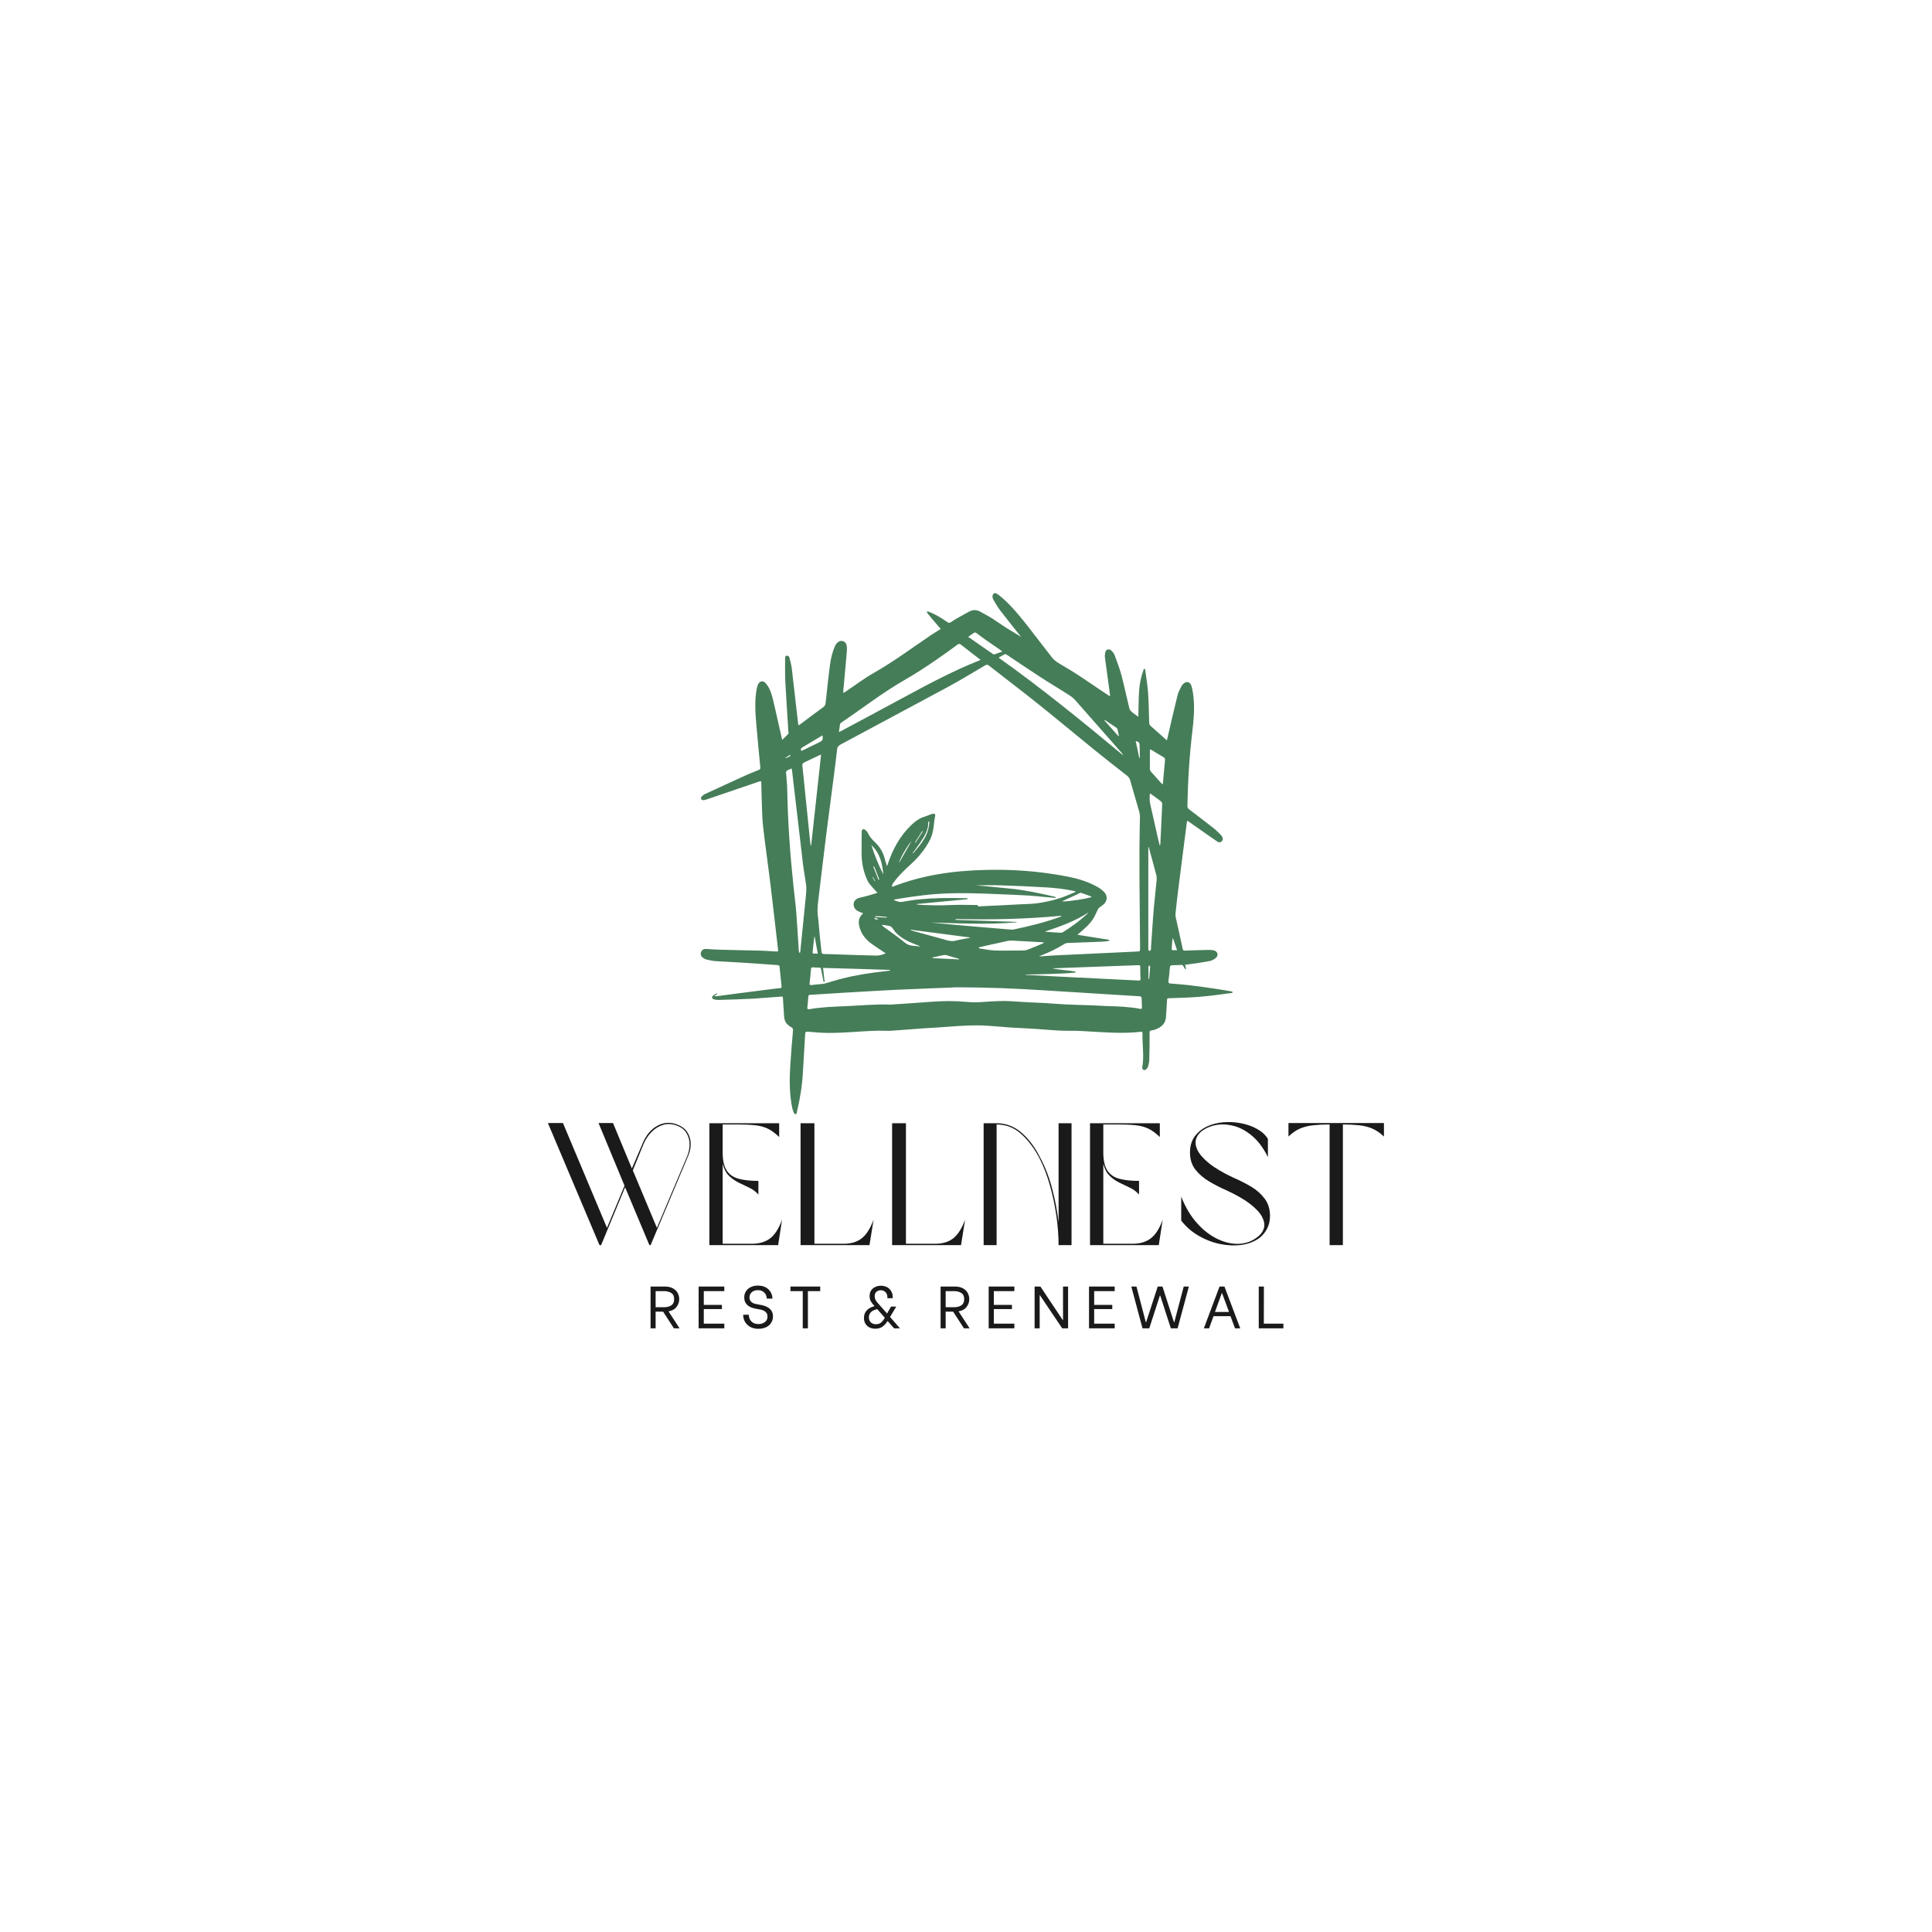 <svg xmlns="http://www.w3.org/2000/svg" xmlns:xlink="http://www.w3.org/1999/xlink" width="500" zoomAndPan="magnify" viewBox="0 0 375 375" height="500" preserveAspectRatio="xMidYMid meet" version="1.0"><defs><g/><clipPath id="271076a386"><path d="M 136 115 L 239.648 115 L 239.648 216.23 L 136 216.23 Z M 136 115 " clip-rule="nonzero"/></clipPath></defs><g clip-path="url(#271076a386)"><path fill="#457d58" d="M 154.422 216.523 C 154.422 216.523 154.285 216.359 154.23 216.246 C 153.816 215.586 153.734 214.844 153.598 214.102 C 153.211 211.629 153.238 209.152 153.402 206.68 C 153.543 204.426 153.734 202.168 153.926 199.941 C 153.926 199.723 153.898 199.586 153.68 199.449 C 153.402 199.281 153.156 199.117 152.91 198.898 C 152.414 198.484 152.223 197.879 152.195 197.273 C 152.109 196.148 152.055 195.02 151.973 193.895 C 151.945 193.426 151.973 193.398 151.48 193.453 C 149.719 193.562 147.988 193.727 146.227 193.84 C 143.973 193.949 141.719 194.031 139.465 194.086 C 139.16 194.086 138.887 194.059 138.582 193.977 C 138.418 193.922 138.227 193.781 138.199 193.645 C 138.199 193.508 138.336 193.316 138.445 193.207 C 138.664 193.039 138.941 192.93 139.188 192.793 C 139.188 192.82 139.242 192.875 139.242 192.902 C 139.051 193.039 138.887 193.152 138.691 193.289 C 138.691 193.289 138.691 193.344 138.691 193.371 C 138.832 193.371 138.941 193.371 139.078 193.371 C 140.371 193.207 141.691 193.012 142.984 192.848 C 145.348 192.547 147.738 192.242 150.105 191.941 C 150.516 191.887 150.93 191.832 151.34 191.805 C 151.617 191.805 151.727 191.695 151.699 191.391 C 151.562 190.152 151.453 188.918 151.312 187.68 C 151.312 187.43 151.176 187.348 150.93 187.32 C 148.84 187.184 146.723 187.02 144.633 186.883 C 142.707 186.773 140.781 186.66 138.859 186.551 C 138.281 186.523 137.73 186.359 137.152 186.25 C 136.934 186.195 136.742 186.113 136.547 185.973 C 136.109 185.727 135.918 185.258 136.055 184.848 C 136.191 184.406 136.547 184.16 137.098 184.188 C 137.84 184.242 138.582 184.297 139.324 184.324 C 142.074 184.406 144.852 184.461 147.602 184.516 C 148.621 184.543 149.609 184.625 150.625 184.684 C 151.039 184.684 151.066 184.684 151.012 184.27 C 150.543 180.172 150.078 176.074 149.582 171.98 C 149.113 168.074 148.535 164.168 148.098 160.266 C 147.906 158.617 147.934 156.938 147.848 155.262 C 147.82 154.188 147.793 153.117 147.766 152.043 C 147.766 151.578 147.738 151.578 147.301 151.715 C 143.918 152.867 140.508 154.023 137.125 155.18 C 136.934 155.234 136.715 155.316 136.52 155.316 C 136.355 155.316 136.137 155.207 136.082 155.07 C 136.027 154.957 136.082 154.684 136.219 154.574 C 136.438 154.355 136.715 154.16 136.988 154.051 C 139.547 152.867 142.102 151.688 144.66 150.531 C 145.512 150.148 146.363 149.816 147.246 149.461 C 147.52 149.348 147.629 149.211 147.574 148.91 C 147.301 146.16 147.051 143.41 146.805 140.66 C 146.613 138.379 146.445 136.098 146.859 133.812 C 146.914 133.457 147.023 133.07 147.191 132.742 C 147.492 132.191 148.098 132.082 148.535 132.523 C 148.84 132.852 149.113 133.238 149.309 133.648 C 149.883 134.777 150.078 136.043 150.379 137.25 C 150.848 139.23 151.258 141.211 151.727 143.191 C 151.727 143.301 151.781 143.383 151.836 143.602 C 152.277 143.191 152.66 142.832 153.02 142.422 C 153.102 142.336 153.047 142.09 153.02 141.953 C 152.828 138.816 152.605 135.656 152.441 132.523 C 152.359 130.953 152.387 129.359 152.387 127.793 C 152.387 127.574 152.387 127.324 152.688 127.27 C 152.992 127.215 153.184 127.434 153.238 127.684 C 153.402 128.344 153.598 129.031 153.68 129.719 C 154.09 133.266 154.504 136.84 154.914 140.414 C 154.914 140.523 154.973 140.633 155 140.797 C 155.137 140.715 155.219 140.66 155.301 140.605 C 156.785 139.477 158.297 138.352 159.809 137.25 C 160.086 137.031 160.223 136.812 160.25 136.453 C 160.523 133.98 160.773 131.531 161.102 129.059 C 161.266 127.82 161.543 126.582 162.066 125.426 C 162.176 125.152 162.367 124.879 162.586 124.684 C 163.191 124.137 164.129 124.41 164.32 125.207 C 164.402 125.566 164.402 125.977 164.375 126.363 C 164.156 128.918 163.934 131.477 163.688 134.008 C 163.688 134.145 163.688 134.281 163.688 134.5 C 163.852 134.391 164.016 134.336 164.129 134.254 C 165.969 133.016 167.758 131.641 169.68 130.57 C 173.531 128.371 177.078 125.73 180.734 123.254 C 181.23 122.926 181.754 122.594 182.246 122.293 C 182.355 122.238 182.469 122.156 182.605 122.074 C 182.496 121.938 182.383 121.852 182.301 121.742 C 181.559 120.863 180.789 119.984 180.047 119.074 C 179.965 118.965 179.938 118.828 179.883 118.691 C 180.02 118.691 180.156 118.691 180.293 118.746 C 181.586 119.242 182.742 119.957 183.844 120.727 C 184.145 120.945 184.336 120.918 184.641 120.727 C 185.16 120.34 185.711 120.039 186.262 119.734 C 186.84 119.406 187.418 119.102 187.992 118.773 C 188.793 118.305 189.562 118.305 190.359 118.773 C 190.992 119.133 191.625 119.461 192.227 119.82 C 192.914 120.23 193.574 120.727 194.262 121.164 C 194.676 121.441 195.059 121.688 195.473 121.965 C 196.379 122.512 197.262 123.062 198.195 123.613 C 198.086 123.477 197.977 123.34 197.863 123.199 C 196.574 121.578 195.281 119.984 194.043 118.359 C 193.574 117.758 193.219 117.07 192.832 116.438 C 192.723 116.27 192.641 116.023 192.641 115.832 C 192.641 115.613 192.723 115.309 192.887 115.199 C 193.027 115.09 193.355 115.145 193.52 115.254 C 193.961 115.555 194.371 115.887 194.758 116.242 C 196.602 117.895 198.113 119.789 199.625 121.715 C 201.164 123.695 202.703 125.703 204.242 127.684 C 204.492 127.984 204.793 128.258 205.125 128.48 C 206.277 129.223 207.488 129.883 208.645 130.625 C 210.32 131.695 211.969 132.852 213.621 133.953 C 214.199 134.336 214.773 134.723 215.352 135.105 C 215.379 135.105 215.406 135.078 215.461 135.051 C 215.461 134.887 215.434 134.695 215.406 134.527 C 215.105 132.246 214.773 129.965 214.473 127.684 C 214.418 127.352 214.473 126.969 214.527 126.637 C 214.664 126.031 215.242 125.867 215.684 126.254 C 215.957 126.5 216.203 126.801 216.344 127.16 C 216.836 128.48 217.332 129.773 217.691 131.121 C 218.238 133.211 218.68 135.355 219.203 137.473 C 219.258 137.719 219.449 137.965 219.641 138.16 C 220.027 138.488 220.469 138.762 220.934 139.121 C 220.934 138.875 220.961 138.734 220.961 138.598 C 221.016 137.113 220.988 135.602 221.098 134.117 C 221.184 132.715 221.484 131.34 221.953 130.02 C 221.98 129.91 222.09 129.855 222.145 129.746 C 222.199 129.828 222.254 129.938 222.281 130.02 C 222.473 131.449 222.723 132.906 222.832 134.336 C 222.969 136.289 222.996 138.242 223.051 140.191 C 223.051 140.551 223.16 140.77 223.438 140.992 C 224.344 141.789 225.25 142.586 226.16 143.41 C 226.242 143.492 226.352 143.574 226.488 143.711 C 226.543 143.492 226.598 143.328 226.625 143.164 C 227.258 140.414 227.891 137.637 228.578 134.887 C 228.715 134.281 229.074 133.758 229.32 133.18 C 229.375 133.043 229.484 132.934 229.594 132.824 C 230.172 132.164 230.969 132.246 231.246 133.098 C 231.492 133.895 231.602 134.75 231.684 135.602 C 231.879 137.719 231.684 139.836 231.438 141.926 C 230.859 146.766 230.559 151.605 230.477 156.441 C 230.477 156.773 230.613 156.965 230.859 157.129 C 232.398 158.312 233.969 159.496 235.508 160.707 C 236.004 161.09 236.441 161.531 236.883 161.969 C 237.047 162.137 237.184 162.301 237.266 162.52 C 237.406 162.797 237.379 163.07 237.129 163.289 C 236.91 163.512 236.633 163.566 236.359 163.398 C 235.863 163.07 235.371 162.738 234.875 162.383 C 233.5 161.422 232.098 160.43 230.723 159.469 C 230.641 159.414 230.559 159.387 230.449 159.305 C 230.422 159.414 230.395 159.496 230.367 159.578 C 229.98 162.52 229.625 165.461 229.238 168.402 C 228.852 171.375 228.469 174.344 228.164 177.34 C 228.109 177.891 228.305 178.496 228.441 179.074 C 228.797 180.777 229.211 182.48 229.566 184.188 C 229.625 184.461 229.734 184.516 229.98 184.516 C 231.465 184.461 232.949 184.406 234.461 184.379 C 234.848 184.379 235.262 184.379 235.645 184.488 C 236.359 184.684 236.578 185.426 236.004 185.918 C 235.672 186.195 235.262 186.441 234.848 186.523 C 233.445 186.801 232.043 186.992 230.641 187.184 C 230.449 187.211 230.254 187.238 230.035 187.238 C 230.09 187.543 230.145 187.816 230.199 188.09 C 230.145 188.09 230.117 188.117 230.062 188.145 C 229.953 187.953 229.816 187.789 229.734 187.598 C 229.625 187.348 229.484 187.266 229.211 187.293 C 228.66 187.32 228.137 187.348 227.59 187.348 C 227.23 187.348 227.094 187.461 227.066 187.816 C 227.012 188.695 226.902 189.578 226.789 190.457 C 226.762 190.785 226.875 190.867 227.176 190.895 C 228.414 191.008 229.652 191.09 230.859 191.227 C 232.648 191.445 234.434 191.695 236.25 191.969 C 237.184 192.105 238.121 192.27 239.055 192.438 C 239.137 192.438 239.219 192.52 239.301 192.574 C 239.219 192.629 239.164 192.738 239.082 192.738 C 236.992 193.012 234.902 193.316 232.785 193.48 C 230.859 193.645 228.938 193.672 227.012 193.754 C 226.543 193.754 226.543 193.754 226.516 194.25 C 226.461 195.27 226.379 196.258 226.324 197.273 C 226.27 198.648 225.5 199.363 224.152 199.859 C 223.988 199.914 223.82 199.941 223.629 199.969 C 223.133 200.078 223.133 200.078 223.133 200.602 C 223.133 202.281 223.133 203.93 223.078 205.605 C 223.078 206.074 222.969 206.57 222.832 207.008 C 222.777 207.258 222.555 207.477 222.363 207.641 C 222.254 207.723 222.008 207.723 221.898 207.641 C 221.785 207.559 221.676 207.34 221.703 207.203 C 222.117 205.027 221.703 202.828 221.758 200.656 C 221.758 200.41 221.758 200.219 221.402 200.273 C 217.828 200.684 214.254 200.355 210.707 200.164 C 209.77 200.105 208.836 200.051 207.902 200.078 C 206.141 200.105 204.41 199.969 202.648 199.832 C 200.531 199.641 198.414 199.586 196.27 199.449 C 194.73 199.336 193.191 199.199 191.68 199.09 C 189.176 198.926 186.676 199.09 184.172 199.281 C 182.605 199.418 181.066 199.477 179.496 199.586 C 177.52 199.723 175.566 199.887 173.586 200.023 C 173.117 200.051 172.625 200.105 172.129 200.078 C 170.012 199.996 167.867 200.164 165.75 200.301 C 164.102 200.41 162.449 200.492 160.773 200.492 C 159.426 200.492 158.078 200.355 156.73 200.246 C 156.43 200.246 156.316 200.301 156.289 200.602 C 156.152 203.078 155.988 205.551 155.852 208.027 C 155.715 210.637 155.301 213.223 154.695 215.754 C 154.641 216 154.586 216.273 154.504 216.551 C 154.504 216.578 154.449 216.605 154.395 216.66 Z M 201.742 185.562 C 201.742 185.562 201.742 185.617 201.77 185.645 C 202.871 185.562 203.996 185.48 205.098 185.426 C 210.348 185.176 215.629 184.93 220.879 184.684 C 221.211 184.684 221.293 184.57 221.293 184.242 C 221.238 175.664 221.043 167.113 221.266 158.531 C 221.266 158.176 221.211 157.816 221.098 157.461 C 220.523 155.453 219.945 153.473 219.367 151.465 C 219.258 151.082 219.094 150.836 218.789 150.586 C 216.48 148.773 214.145 146.957 211.859 145.086 C 208.34 142.227 204.848 139.312 201.301 136.48 C 198.223 134.008 195.059 131.641 191.953 129.195 C 191.68 128.977 191.457 128.977 191.184 129.168 C 188.875 130.516 186.59 131.918 184.227 133.211 C 177.188 137.004 170.148 140.77 163.109 144.539 C 162.699 144.758 162.531 145.031 162.477 145.473 C 162.312 147.066 162.094 148.633 161.898 150.23 C 161.434 153.914 160.938 157.57 160.469 161.227 C 159.949 165.461 159.426 169.668 158.93 173.902 C 158.793 175.141 158.574 176.379 158.738 177.672 C 158.902 178.988 158.984 180.336 159.121 181.656 C 159.234 182.676 159.344 183.719 159.453 184.738 C 159.48 185.012 159.562 185.176 159.922 185.176 C 161.129 185.176 162.312 185.258 163.523 185.285 C 165.75 185.371 167.977 185.426 170.176 185.48 C 170.809 185.48 171.359 185.258 171.91 185.066 C 171.797 184.957 171.688 184.902 171.578 184.82 C 170.672 184.188 169.707 183.609 168.828 182.922 C 167.84 182.125 167.125 181.137 166.82 179.898 C 166.574 178.961 166.629 178.109 167.426 177.395 C 167.453 177.395 167.48 177.312 167.508 177.258 C 167.18 177.121 166.848 177.012 166.52 176.844 C 165.941 176.543 165.641 175.992 165.695 175.414 C 165.75 174.867 166.16 174.426 166.82 174.262 C 167.371 174.125 167.922 174.012 168.473 173.848 C 169.078 173.684 169.68 173.492 170.312 173.297 C 169.902 172.832 169.488 172.418 169.133 171.98 C 168.855 171.676 168.582 171.348 168.418 170.988 C 167.562 169.23 167.207 167.332 167.234 165.379 C 167.234 164.031 167.234 162.711 167.262 161.363 C 167.262 161.227 167.344 161.035 167.453 160.98 C 167.562 160.926 167.812 160.953 167.895 161.035 C 168.113 161.227 168.363 161.449 168.473 161.723 C 168.801 162.438 169.297 162.961 169.848 163.48 C 170.645 164.254 171.223 165.133 171.578 166.176 C 171.77 166.809 171.965 167.441 172.156 168.129 C 172.211 167.992 172.266 167.883 172.293 167.801 C 173.227 164.941 174.629 162.328 176.805 160.211 C 177.602 159.441 178.48 158.781 179.578 158.477 C 179.965 158.367 180.324 158.176 180.734 158.039 C 180.926 157.984 181.176 157.902 181.34 157.957 C 181.613 158.066 181.504 158.34 181.477 158.59 C 181.422 158.945 181.34 159.277 181.312 159.633 C 181.203 160.816 181.039 161.969 180.488 163.043 C 179.578 164.801 178.344 166.344 176.887 167.66 C 175.648 168.789 174.438 169.945 173.422 171.32 C 173.258 171.539 173.09 171.785 173.172 172.145 C 173.422 172.035 173.668 171.953 173.887 171.867 C 177.957 170.355 182.164 169.504 186.48 169.117 C 193.465 168.516 200.422 168.816 207.324 170.164 C 209.277 170.551 211.145 171.125 212.906 172.09 C 213.43 172.363 213.922 172.75 214.336 173.16 C 214.969 173.82 214.941 174.754 214.336 175.414 C 214.059 175.691 213.73 175.883 213.43 176.129 C 213.316 176.215 213.18 176.324 213.125 176.461 C 212.824 177.039 212.602 177.645 212.273 178.191 C 211.559 179.375 210.512 180.254 209.469 181.137 C 209.359 181.219 209.277 181.328 209.137 181.438 C 211.254 181.766 213.289 182.098 215.324 182.426 C 215.324 182.48 215.324 182.508 215.324 182.566 C 215.215 182.594 215.078 182.676 214.969 182.676 C 214.582 182.73 214.172 182.758 213.785 182.785 C 211.613 182.867 209.441 182.949 207.27 183.031 C 207.02 183.031 206.746 183.113 206.555 183.254 C 205.207 184.078 203.777 184.793 202.293 185.371 C 202.125 185.426 201.961 185.508 201.797 185.59 Z M 185.078 191.664 C 182.633 191.777 178.121 191.914 173.613 192.133 C 170.203 192.297 166.82 192.52 163.414 192.711 C 161.352 192.82 159.316 192.984 157.254 193.098 C 157.031 193.098 156.922 193.18 156.895 193.426 C 156.84 194.141 156.785 194.883 156.703 195.598 C 156.703 195.844 156.758 195.93 157.031 195.898 C 159.371 195.461 161.762 195.406 164.129 195.297 C 166.961 195.184 169.793 194.883 172.652 194.992 C 172.844 194.992 173.062 194.992 173.258 194.965 C 175.758 194.801 178.262 194.637 180.789 194.441 C 183.07 194.277 185.355 194.25 187.664 194.469 C 188.734 194.582 189.836 194.555 190.938 194.469 C 192.695 194.359 194.484 194.223 196.242 194.332 C 198.441 194.5 200.641 194.582 202.812 194.691 C 204.215 194.773 205.617 194.91 207.02 194.965 C 208.645 195.047 210.293 195.074 211.914 195.129 C 212.852 195.156 213.758 195.242 214.691 195.27 C 216.918 195.324 219.148 195.406 221.32 195.816 C 221.566 195.871 221.648 195.789 221.648 195.543 C 221.648 194.965 221.594 194.387 221.594 193.812 C 221.594 193.48 221.457 193.371 221.125 193.371 C 214.914 192.984 208.727 192.602 202.512 192.215 C 197.398 191.887 192.254 191.637 185.051 191.637 Z M 162.891 142.062 C 163.109 141.953 163.246 141.898 163.355 141.844 C 167.676 139.531 171.992 137.223 176.309 134.887 C 180.789 132.465 185.301 130.102 190.055 128.203 C 190.137 128.176 190.223 128.121 190.332 128.039 C 190.25 127.984 190.195 127.957 190.137 127.93 C 188.93 126.996 187.691 126.059 186.48 125.098 C 186.262 124.934 186.098 124.934 185.875 125.098 C 184.531 126.086 183.184 127.078 181.809 128.012 C 179.746 129.441 177.629 130.816 175.457 132.055 C 171.223 134.5 167.344 137.527 163.301 140.25 C 163.191 140.305 163.082 140.441 163.055 140.551 C 162.973 141.02 162.918 141.484 162.836 142.09 Z M 208.754 173.105 L 208.754 173.023 C 208.754 173.023 208.562 172.969 208.449 172.941 C 206.609 172.527 204.711 172.336 202.812 172.227 C 199.926 172.062 197.012 171.922 194.125 171.84 C 192.531 171.785 190.91 171.84 189.285 171.84 C 189.535 171.867 189.781 171.867 190.027 171.895 C 192.312 172.117 194.566 172.309 196.82 172.555 C 198.031 172.695 199.266 172.914 200.477 173.133 C 201.879 173.41 203.254 173.711 204.656 174.039 C 204.766 174.039 204.848 174.152 204.93 174.207 C 204.93 174.234 204.902 174.262 204.875 174.289 C 204.273 174.234 203.641 174.18 203.035 174.125 C 201.906 174.012 200.781 173.902 199.625 173.82 C 197.836 173.711 196.051 173.656 194.262 173.574 C 189.891 173.383 185.52 173.215 181.148 173.574 C 178.672 173.793 176.199 174.152 173.75 174.562 C 173.668 174.562 173.559 174.617 173.477 174.672 C 174 174.895 174.465 175.141 175.043 175.059 C 176.172 174.867 177.324 174.672 178.453 174.562 C 179.828 174.426 181.23 174.344 182.605 174.316 C 184.281 174.289 185.988 174.316 187.664 174.344 C 187.719 174.344 187.746 174.398 187.801 174.426 C 187.801 174.453 187.801 174.508 187.801 174.535 L 177.957 175.469 C 177.957 175.469 177.957 175.527 177.957 175.555 C 178.094 175.555 178.207 175.609 178.344 175.609 C 180.434 175.719 182.551 175.773 184.641 175.664 C 186.262 175.582 187.91 175.664 189.535 175.664 C 189.617 175.664 189.754 175.664 189.754 175.691 C 189.836 176.074 190.137 175.91 190.332 175.91 C 192.887 175.801 195.445 175.664 198.004 175.527 C 199.211 175.469 200.449 175.469 201.66 175.277 C 203.418 175.004 205.152 174.59 206.828 173.93 C 207.461 173.684 208.066 173.41 208.699 173.16 Z M 155.164 184.93 C 155.164 184.93 155.246 184.93 155.273 184.93 C 155.301 184.793 155.355 184.656 155.355 184.516 C 155.715 180.941 156.07 177.395 156.43 173.82 C 156.484 173.215 156.539 172.582 156.484 171.953 C 156.316 170.52 156.016 169.09 155.852 167.66 C 155.137 161.641 154.449 155.59 153.734 149.57 C 153.734 149.461 153.68 149.32 153.652 149.156 C 153.402 149.266 153.184 149.375 152.965 149.461 C 152.66 149.57 152.551 149.734 152.578 150.062 C 152.66 151.082 152.77 152.07 152.797 153.09 C 152.91 159.414 153.348 165.711 154.008 171.98 C 154.199 173.711 154.422 175.441 154.559 177.176 C 154.75 179.648 154.887 182.152 155.055 184.625 C 155.055 184.738 155.109 184.848 155.164 184.957 Z M 193.879 127.684 C 202.266 133.648 210.156 140.082 217.992 146.602 C 217.91 146.406 217.828 146.242 217.691 146.105 C 214.773 142.805 211.887 139.504 208.973 136.207 C 208.617 135.793 208.23 135.383 207.762 135.078 C 205.812 133.812 203.805 132.633 201.852 131.367 C 199.707 129.965 197.59 128.535 195.445 127.105 C 195.336 127.023 195.145 126.941 195.059 126.969 C 194.676 127.16 194.289 127.379 193.852 127.629 Z M 199.102 189.246 C 199.102 189.246 199.352 189.246 199.461 189.246 C 202.73 189.41 206.031 189.578 209.305 189.742 C 213.207 189.934 217.113 190.125 221.016 190.32 C 221.293 190.32 221.402 190.262 221.375 189.961 C 221.348 189.273 221.32 188.586 221.32 187.871 C 221.32 187.348 221.32 187.32 220.77 187.348 C 215.488 187.543 210.211 187.734 204.93 187.926 C 204.82 187.926 204.684 187.926 204.574 187.926 C 204.465 187.926 204.383 187.926 204.273 187.953 C 205.758 188.285 207.27 188.312 208.754 188.586 C 208.754 188.641 208.754 188.723 208.754 188.777 C 205.562 189.082 202.348 189.055 199.129 189.164 Z M 157.309 164.086 C 157.309 164.086 157.391 164.086 157.445 164.086 C 158.078 158.23 158.738 152.402 159.371 146.461 C 159.148 146.543 159.039 146.602 158.957 146.629 C 157.996 147.094 157.031 147.562 156.07 148.004 C 155.797 148.141 155.715 148.277 155.742 148.605 C 156.207 153.199 156.676 157.762 157.145 162.355 C 157.199 162.934 157.281 163.512 157.336 164.086 Z M 172.707 188.367 C 172.707 188.367 172.707 188.285 172.707 188.258 C 168.391 188.117 164.102 187.98 159.754 187.871 C 159.867 188.805 159.949 189.688 160.059 190.566 C 160.031 190.566 159.977 190.566 159.949 190.594 C 159.895 190.512 159.809 190.43 159.809 190.348 C 159.672 189.605 159.508 188.859 159.371 188.117 C 159.344 187.926 159.262 187.844 159.066 187.816 C 158.629 187.816 158.188 187.789 157.777 187.762 C 157.527 187.762 157.445 187.816 157.418 188.062 C 157.336 189 157.254 189.934 157.145 190.867 C 157.117 191.145 157.199 191.227 157.473 191.199 C 157.887 191.145 158.324 191.117 158.738 191.062 C 159.207 191.008 159.672 191.008 160.113 190.895 C 161.238 190.594 162.34 190.207 163.496 189.934 C 166.16 189.246 168.91 188.832 171.66 188.531 C 172.047 188.477 172.43 188.422 172.789 188.395 Z M 179.691 179.02 C 179.91 179.02 180.129 179.02 180.352 179.02 C 181.836 179.156 183.293 179.32 184.777 179.457 C 188.434 179.789 192.09 180.09 195.719 180.391 C 196.105 180.422 196.488 180.477 196.848 180.391 C 199.816 179.762 202.785 179.047 205.645 178 C 205.758 177.973 205.867 177.918 205.977 177.863 C 205.977 177.836 205.977 177.781 205.977 177.754 C 199.156 178.387 192.34 178.551 185.492 178.387 C 185.492 178.441 185.492 178.496 185.492 178.551 C 189.422 178.688 193.383 178.797 197.316 178.934 L 197.316 179.02 C 191.43 179.539 185.574 179.184 179.691 179.02 Z M 222.969 164.391 C 222.969 164.391 222.914 164.391 222.887 164.391 C 222.887 164.582 222.887 164.746 222.887 164.941 C 222.887 171.375 222.887 177.781 222.887 184.215 C 222.887 184.27 222.887 184.324 222.887 184.352 C 222.941 184.434 223.051 184.598 223.105 184.57 C 223.215 184.57 223.355 184.461 223.383 184.352 C 223.438 184.215 223.383 184.023 223.41 183.855 C 223.602 181.328 223.738 178.77 223.957 176.242 C 224.125 174.426 224.344 172.582 224.508 170.77 C 224.535 170.438 224.508 170.109 224.426 169.805 C 223.988 168.074 223.492 166.371 223.023 164.637 C 223.023 164.555 222.941 164.445 222.914 164.363 Z M 190.027 183.91 C 190.027 183.91 190.027 184.023 190.027 184.078 C 191.02 184.215 192.008 184.434 193.027 184.488 C 194.785 184.543 196.547 184.488 198.305 184.488 C 198.691 184.488 199.102 184.488 199.461 184.324 C 200.449 183.969 201.383 183.555 202.375 183.141 C 202.457 183.113 202.512 183.059 202.648 182.949 C 202.484 182.949 202.43 182.895 202.375 182.895 C 200.367 182.785 198.387 182.676 196.379 182.566 C 196.133 182.566 195.887 182.566 195.637 182.621 C 194.234 182.922 192.805 183.254 191.402 183.555 C 190.965 183.664 190.496 183.773 190.055 183.855 Z M 225.059 164.059 C 225.059 164.059 225.113 164.059 225.168 164.059 C 225.168 163.977 225.223 163.895 225.223 163.785 C 225.359 161.199 225.473 158.617 225.582 156.059 C 225.582 155.895 225.473 155.645 225.332 155.535 C 224.73 155.07 224.098 154.602 223.465 154.16 C 223.383 154.105 223.301 154.078 223.188 154.023 C 223.133 154.766 223.105 155.453 223.27 156.141 C 223.738 158.121 224.18 160.129 224.617 162.109 C 224.758 162.766 224.922 163.426 225.086 164.086 Z M 225.664 152.238 C 225.664 152.238 225.719 152.07 225.719 152.043 C 225.855 150.531 225.992 148.992 226.133 147.48 C 226.133 147.23 226.047 147.094 225.855 146.984 C 225.059 146.488 224.262 146.023 223.438 145.527 C 223.383 145.5 223.301 145.5 223.215 145.473 C 223.215 145.582 223.188 145.664 223.188 145.746 C 223.188 146.93 223.188 148.113 223.188 149.293 C 223.188 149.461 223.301 149.652 223.41 149.789 C 224.043 150.504 224.703 151.219 225.332 151.934 C 225.418 152.016 225.5 152.098 225.637 152.238 Z M 187.883 123.613 C 188.02 123.695 188.078 123.695 188.133 123.75 C 189.672 124.824 191.184 125.895 192.723 126.941 C 192.805 126.996 192.914 127.051 192.969 127.023 C 193.465 126.859 193.961 126.664 194.566 126.473 C 194.344 126.309 194.207 126.199 194.098 126.113 C 193.191 125.484 192.254 124.852 191.348 124.219 C 190.715 123.777 190.109 123.309 189.48 122.844 C 189.395 122.789 189.203 122.734 189.121 122.789 C 188.734 123.035 188.379 123.281 187.883 123.641 Z M 188.27 182.043 C 188.27 182.043 188.27 181.988 188.27 181.961 C 184.418 181.465 180.57 180.941 176.691 180.449 C 176.805 180.559 176.914 180.613 177.023 180.641 C 178.977 181.164 180.926 181.711 182.852 182.234 C 183.758 182.48 184.668 182.867 185.629 182.539 C 185.793 182.48 185.988 182.48 186.152 182.426 C 186.84 182.289 187.555 182.152 188.242 182.043 Z M 202.785 180.832 C 203.805 180.914 204.82 180.996 205.84 181.051 C 206.004 181.051 206.168 181.023 206.305 180.941 C 207.93 179.926 209.496 178.797 210.898 177.504 C 211.035 177.395 211.145 177.258 211.254 177.121 C 208.645 178.824 205.73 179.844 202.785 180.832 Z M 178.508 183.746 L 178.508 183.637 C 178.508 183.637 178.316 183.555 178.207 183.5 C 176.941 183.031 175.703 182.539 174.629 181.684 C 174.137 181.301 173.668 180.859 173.367 180.336 C 173.117 179.926 172.871 179.734 172.402 179.676 C 172.184 179.676 171.938 179.594 171.715 179.566 C 171.523 179.539 171.332 179.512 171.168 179.512 C 171.305 179.734 171.469 179.871 171.633 179.98 C 172.98 180.969 174.355 181.906 175.648 182.977 C 176.527 183.719 177.547 183.527 178.508 183.719 Z M 206.141 174.949 C 207.047 175.059 211.449 174.371 211.859 174.098 C 211.859 174.098 211.832 174.039 211.805 174.012 C 211.145 173.766 210.512 173.52 209.852 173.297 C 209.77 173.27 209.66 173.297 209.551 173.352 C 209.109 173.574 208.672 173.793 208.23 173.984 C 207.57 174.289 206.883 174.59 206.113 174.949 Z M 159.672 142.723 C 159.344 142.914 159.039 143.109 158.738 143.273 C 157.719 143.879 156.73 144.484 155.715 145.086 C 155.438 145.254 155.355 145.445 155.547 145.746 C 155.66 145.691 155.77 145.664 155.879 145.609 C 156.922 145.086 157.996 144.594 159.039 144.07 C 159.672 143.77 159.781 143.547 159.645 142.75 Z M 169.133 164.031 C 169.738 166.012 170.535 167.883 171.441 169.723 C 171.277 167.578 170.781 165.57 169.133 164.031 Z M 181.012 185.863 C 181.012 185.863 181.012 185.918 181.012 185.973 C 182.715 186.059 184.445 186.141 186.152 186.223 L 186.152 186.113 C 185.301 185.863 184.445 185.617 183.594 185.371 C 183.484 185.344 183.348 185.371 183.211 185.371 C 182.906 185.426 182.605 185.48 182.301 185.562 C 181.863 185.645 181.422 185.754 180.98 185.863 Z M 214.445 139.754 C 214.445 139.754 214.391 139.809 214.363 139.836 C 215.27 140.852 216.176 141.871 217.086 142.887 C 217.113 142.887 217.141 142.832 217.168 142.832 C 217.168 142.723 217.141 142.641 217.113 142.531 C 216.809 141.102 217.059 141.512 215.93 140.742 C 215.434 140.414 214.941 140.082 214.445 139.754 Z M 158.133 181.824 C 158.133 181.824 158.051 181.852 158.051 181.879 C 157.941 182.895 157.805 183.91 157.719 184.902 C 157.719 184.957 157.832 185.094 157.887 185.094 C 158.16 185.094 158.406 185.094 158.738 185.094 C 158.52 183.996 158.324 182.895 158.133 181.793 Z M 180.379 159.469 L 180.266 159.414 C 180.266 159.414 180.156 159.605 180.156 159.715 C 180.156 159.992 180.156 160.293 180.102 160.539 C 179.773 162.023 178.863 163.18 178.039 164.363 C 177.766 164.773 177.434 165.16 177.133 165.57 C 177.16 165.57 177.188 165.598 177.215 165.629 C 178.809 163.84 180.324 162.023 180.379 159.441 Z M 227.727 182.18 C 227.727 182.18 227.645 182.18 227.59 182.18 C 227.535 182.867 227.449 183.555 227.422 184.27 C 227.422 184.324 227.535 184.434 227.59 184.434 C 227.863 184.434 228.137 184.434 228.469 184.434 C 228.191 183.637 227.945 182.895 227.699 182.18 Z M 221.152 147.094 C 221.152 147.094 221.211 147.094 221.238 147.094 C 221.238 146.984 221.238 146.875 221.238 146.766 C 221.238 146.051 221.211 145.309 221.184 144.594 C 221.184 144.125 221.016 143.961 220.438 143.852 C 220.688 144.949 220.906 146.023 221.125 147.121 Z M 176.914 163.289 C 176.172 164.031 174.574 166.809 174.492 167.496 C 175.289 166.121 176.09 164.746 176.914 163.289 Z M 222.914 189.988 C 222.914 189.988 222.996 189.988 223.051 189.988 C 223.133 189.191 223.188 188.395 223.242 187.625 C 223.242 187.543 223.133 187.461 223.078 187.375 C 223.023 187.461 222.914 187.57 222.914 187.652 C 222.914 188.449 222.914 189.219 222.914 190.016 Z M 170.508 170.77 C 170.508 170.77 170.617 170.742 170.672 170.715 C 170.34 169.863 170.012 169.008 169.68 168.184 C 169.625 168.184 169.57 168.211 169.516 168.238 C 169.848 169.09 170.176 169.918 170.508 170.77 Z M 172.129 178.109 C 172.129 178.109 172.129 178.027 172.129 177.973 C 171.387 177.918 170.645 177.809 169.902 177.836 C 169.902 177.891 169.902 177.945 169.902 178 C 170.645 178.027 171.387 178.082 172.129 178.109 Z M 177.602 163.539 L 177.684 163.594 L 179.113 161.395 L 179.004 161.309 L 177.602 163.512 Z M 153.457 146.656 C 153.457 146.656 153.402 146.57 153.375 146.516 C 153.074 146.711 152.742 146.902 152.441 147.094 C 152.441 147.121 152.469 147.148 152.496 147.176 C 152.828 146.984 153.238 146.957 153.457 146.629 Z M 169.738 178.109 C 169.766 178.469 169.93 178.523 170.562 178.441 C 170.285 178.332 170.039 178.219 169.738 178.109 Z M 169.793 171.043 C 169.793 171.043 169.848 171.016 169.875 170.988 C 169.738 170.742 169.57 170.492 169.434 170.219 C 169.434 170.219 169.379 170.246 169.352 170.273 C 169.488 170.52 169.652 170.77 169.793 171.043 Z M 169.793 171.043 " fill-opacity="1" fill-rule="nonzero"/></g><g fill="#1a1a1a" fill-opacity="1"><g transform="translate(105.174, 241.68)"><g><path d="M 21.109 0 L 20.875 0 L 16.156 -11.234 L 11.5 0 L 11.188 0 L 1.172 -23.703 L 4.094 -23.703 L 12.641 -3.359 L 16.047 -11.531 L 11 -23.703 L 13.812 -23.703 L 17.469 -14.875 L 19.5 -19.609 C 20.156 -21.266 21.113 -22.441 22.375 -23.141 C 23.633 -23.848 24.945 -23.93 26.312 -23.391 C 27.176 -23.055 27.816 -22.566 28.234 -21.922 C 28.648 -21.273 28.867 -20.547 28.891 -19.734 C 28.91 -18.93 28.742 -18.117 28.391 -17.297 Z M 17.656 -14.516 L 22.328 -3.359 L 28.219 -17.297 C 28.531 -18.078 28.68 -18.859 28.672 -19.641 C 28.66 -20.422 28.457 -21.129 28.062 -21.766 C 27.676 -22.398 27.07 -22.875 26.25 -23.188 C 25.281 -23.551 24.367 -23.602 23.516 -23.344 C 22.672 -23.082 21.926 -22.617 21.281 -21.953 C 20.633 -21.285 20.117 -20.504 19.734 -19.609 Z M 17.656 -14.516 "/></g></g></g><g fill="#1a1a1a" fill-opacity="1"><g transform="translate(136.518, 241.68)"><g><path d="M 3.75 -15.781 L 3.75 -0.266 L 9.422 -0.266 C 10.867 -0.266 12.055 -0.617 12.984 -1.328 C 13.91 -2.047 14.676 -3.254 15.281 -4.953 L 14.516 0 L 1.172 0 L 1.172 -23.656 L 14.719 -23.656 L 14.719 -20.984 C 13.938 -21.742 13.176 -22.297 12.438 -22.641 C 11.695 -22.984 10.863 -23.195 9.938 -23.281 C 9.008 -23.375 7.863 -23.422 6.5 -23.422 L 3.75 -23.422 L 3.75 -18 C 3.75 -16.477 4.004 -15.316 4.516 -14.516 C 5.035 -13.711 5.805 -13.172 6.828 -12.891 C 7.859 -12.609 9.145 -12.469 10.688 -12.469 L 10.688 -9.812 C 10.195 -10.375 9.609 -10.816 8.922 -11.141 C 8.242 -11.461 7.551 -11.797 6.844 -12.141 C 6.145 -12.492 5.516 -12.941 4.953 -13.484 C 4.398 -14.035 4 -14.801 3.75 -15.781 Z M 3.75 -15.781 "/></g></g></g><g fill="#1a1a1a" fill-opacity="1"><g transform="translate(154.218, 241.68)"><g><path d="M 15.344 -4.953 L 14.547 0 L 1.172 0 L 1.172 -23.656 L 3.859 -23.656 L 3.859 -0.266 L 9.516 -0.266 C 10.973 -0.266 12.148 -0.617 13.047 -1.328 C 13.953 -2.047 14.719 -3.254 15.344 -4.953 Z M 15.344 -4.953 "/></g></g></g><g fill="#1a1a1a" fill-opacity="1"><g transform="translate(171.985, 241.68)"><g><path d="M 15.344 -4.953 L 14.547 0 L 1.172 0 L 1.172 -23.656 L 3.859 -23.656 L 3.859 -0.266 L 9.516 -0.266 C 10.973 -0.266 12.148 -0.617 13.047 -1.328 C 13.953 -2.047 14.719 -3.254 15.344 -4.953 Z M 15.344 -4.953 "/></g></g></g><g fill="#1a1a1a" fill-opacity="1"><g transform="translate(189.751, 241.68)"><g><path d="M 1.172 -23.656 L 3.688 -23.656 C 5.52 -23.656 7.145 -23.035 8.562 -21.797 C 9.977 -20.555 11.164 -18.969 12.125 -17.031 C 13.113 -15.195 13.895 -13.176 14.469 -10.969 C 15.051 -8.77 15.469 -6.586 15.719 -4.422 L 15.719 -23.656 L 18.234 -23.656 L 18.234 0 L 15.719 0 C 15.719 -1.789 15.578 -3.676 15.297 -5.656 C 15.016 -7.645 14.598 -9.613 14.047 -11.562 C 13.504 -13.508 12.82 -15.285 12 -16.891 C 10.988 -18.816 9.801 -20.383 8.438 -21.594 C 7.082 -22.812 5.5 -23.422 3.688 -23.422 L 3.688 0 L 1.172 0 Z M 1.172 -23.656 "/></g></g></g><g fill="#1a1a1a" fill-opacity="1"><g transform="translate(210.401, 241.68)"><g><path d="M 3.75 -15.781 L 3.75 -0.266 L 9.422 -0.266 C 10.867 -0.266 12.055 -0.617 12.984 -1.328 C 13.91 -2.047 14.676 -3.254 15.281 -4.953 L 14.516 0 L 1.172 0 L 1.172 -23.656 L 14.719 -23.656 L 14.719 -20.984 C 13.938 -21.742 13.176 -22.297 12.438 -22.641 C 11.695 -22.984 10.863 -23.195 9.938 -23.281 C 9.008 -23.375 7.863 -23.422 6.5 -23.422 L 3.75 -23.422 L 3.75 -18 C 3.75 -16.477 4.004 -15.316 4.516 -14.516 C 5.035 -13.711 5.805 -13.172 6.828 -12.891 C 7.859 -12.609 9.145 -12.469 10.688 -12.469 L 10.688 -9.812 C 10.195 -10.375 9.609 -10.816 8.922 -11.141 C 8.242 -11.461 7.551 -11.797 6.844 -12.141 C 6.145 -12.492 5.516 -12.941 4.953 -13.484 C 4.398 -14.035 4 -14.801 3.75 -15.781 Z M 3.75 -15.781 "/></g></g></g><g fill="#1a1a1a" fill-opacity="1"><g transform="translate(228.101, 241.68)"><g><path d="M 2.875 -17.969 C 2.875 -19.219 3.176 -20.254 3.781 -21.078 C 4.383 -21.91 5.172 -22.555 6.141 -23.016 C 7.117 -23.473 8.188 -23.75 9.344 -23.844 C 10.508 -23.945 11.66 -23.883 12.797 -23.656 C 13.941 -23.438 14.977 -23.066 15.906 -22.547 C 16.832 -22.035 17.531 -21.391 18 -20.609 L 18 -17.094 C 17.145 -18.812 16.16 -20.148 15.047 -21.109 C 13.93 -22.078 12.781 -22.734 11.594 -23.078 C 10.406 -23.422 9.273 -23.516 8.203 -23.359 C 7.141 -23.203 6.211 -22.859 5.422 -22.328 C 4.773 -21.898 4.332 -21.359 4.094 -20.703 C 3.863 -20.055 3.93 -19.328 4.297 -18.516 C 4.672 -17.703 5.414 -16.836 6.531 -15.922 C 7.656 -15.004 9.234 -14.066 11.266 -13.109 C 12.492 -12.586 13.648 -12.004 14.734 -11.359 C 15.816 -10.711 16.695 -9.93 17.375 -9.016 C 18.062 -8.098 18.406 -6.984 18.406 -5.672 C 18.406 -4.773 18.227 -3.973 17.875 -3.266 C 17.531 -2.566 17.055 -1.969 16.453 -1.469 C 15.492 -0.738 14.344 -0.27 13 -0.062 C 11.664 0.133 10.266 0.086 8.797 -0.203 C 7.336 -0.492 5.938 -1.023 4.594 -1.797 C 3.25 -2.566 2.109 -3.555 1.172 -4.766 L 1.172 -9.422 C 1.992 -7.336 3.031 -5.602 4.281 -4.219 C 5.539 -2.832 6.891 -1.805 8.328 -1.141 C 9.766 -0.473 11.172 -0.18 12.547 -0.266 C 13.922 -0.359 15.133 -0.852 16.188 -1.75 C 16.75 -2.219 17.102 -2.77 17.25 -3.406 C 17.395 -4.039 17.258 -4.75 16.844 -5.531 C 16.426 -6.312 15.664 -7.129 14.562 -7.984 C 13.457 -8.848 11.93 -9.727 9.984 -10.625 C 8.773 -11.156 7.629 -11.742 6.547 -12.391 C 5.461 -13.047 4.578 -13.816 3.891 -14.703 C 3.211 -15.598 2.875 -16.688 2.875 -17.969 Z M 2.875 -17.969 "/></g></g></g><g fill="#1a1a1a" fill-opacity="1"><g transform="translate(248.919, 241.68)"><g><path d="M 9.156 0 L 9.156 -23.422 C 7.969 -23.422 6.91 -23.367 5.984 -23.266 C 5.055 -23.172 4.207 -22.961 3.438 -22.641 C 2.664 -22.316 1.91 -21.797 1.172 -21.078 L 1.172 -23.703 L 19.703 -23.703 L 19.703 -21.078 C 18.941 -21.797 18.176 -22.316 17.406 -22.641 C 16.633 -22.961 15.789 -23.172 14.875 -23.266 C 13.957 -23.367 12.91 -23.422 11.734 -23.422 L 11.734 0 Z M 9.156 0 "/></g></g></g><g fill="#1a1a1a" fill-opacity="1"><g transform="translate(125.398, 257.826)"><g><path d="M 3.312 -3.234 L 1.859 -3.234 L 1.859 0 L 0.875 0 L 0.875 -8.109 L 3.625 -8.109 C 4.281 -8.109 4.816 -7.988 5.234 -7.75 C 5.66 -7.508 5.969 -7.203 6.156 -6.828 C 6.344 -6.461 6.438 -6.078 6.438 -5.672 C 6.438 -5.109 6.266 -4.602 5.922 -4.156 C 5.586 -3.707 5.066 -3.422 4.359 -3.297 L 6.5 0 L 5.406 0 Z M 1.859 -4.094 L 3.5 -4.094 C 4.051 -4.094 4.516 -4.211 4.891 -4.453 C 5.266 -4.691 5.453 -5.098 5.453 -5.672 C 5.453 -6.234 5.266 -6.629 4.891 -6.859 C 4.516 -7.098 4.051 -7.219 3.5 -7.219 L 1.859 -7.219 Z M 1.859 -4.094 "/></g></g></g><g fill="#1a1a1a" fill-opacity="1"><g transform="translate(134.73, 257.826)"><g><path d="M 1.875 -7.219 L 1.875 -4.547 L 5.391 -4.547 L 5.391 -3.734 L 1.875 -3.734 L 1.875 -0.906 L 5.859 -0.906 L 5.859 0 L 0.875 0 L 0.875 -8.109 L 5.859 -8.109 L 5.859 -7.219 Z M 1.875 -7.219 "/></g></g></g><g fill="#1a1a1a" fill-opacity="1"><g transform="translate(143.645, 257.826)"><g><path d="M 3.547 0.094 C 2.922 0.094 2.383 -0.035 1.938 -0.297 C 1.5 -0.555 1.164 -0.891 0.938 -1.297 C 0.719 -1.703 0.609 -2.129 0.609 -2.578 L 0.609 -2.641 L 1.703 -2.641 L 1.703 -2.578 C 1.703 -2.305 1.766 -2.035 1.891 -1.766 C 2.023 -1.504 2.227 -1.281 2.5 -1.094 C 2.781 -0.914 3.141 -0.828 3.578 -0.828 C 4.086 -0.828 4.504 -0.957 4.828 -1.219 C 5.16 -1.477 5.328 -1.832 5.328 -2.281 C 5.328 -2.656 5.207 -2.953 4.969 -3.172 C 4.727 -3.391 4.414 -3.539 4.031 -3.625 L 2.859 -3.844 C 1.492 -4.145 0.812 -4.859 0.812 -5.984 C 0.812 -6.441 0.922 -6.844 1.141 -7.188 C 1.367 -7.539 1.68 -7.812 2.078 -8 C 2.473 -8.195 2.938 -8.297 3.469 -8.297 C 4.062 -8.297 4.57 -8.176 5 -7.938 C 5.426 -7.695 5.742 -7.383 5.953 -7 C 6.172 -6.613 6.281 -6.219 6.281 -5.812 L 6.281 -5.766 L 5.188 -5.766 L 5.188 -5.797 C 5.188 -6.023 5.129 -6.258 5.016 -6.5 C 4.898 -6.75 4.711 -6.961 4.453 -7.141 C 4.191 -7.316 3.852 -7.406 3.438 -7.406 C 2.945 -7.406 2.555 -7.27 2.266 -7 C 1.973 -6.727 1.828 -6.395 1.828 -6 C 1.828 -5.656 1.938 -5.375 2.156 -5.156 C 2.383 -4.938 2.691 -4.789 3.078 -4.719 L 4.156 -4.516 C 5.645 -4.211 6.391 -3.477 6.391 -2.312 C 6.391 -1.844 6.27 -1.426 6.031 -1.062 C 5.801 -0.695 5.469 -0.41 5.031 -0.203 C 4.594 -0.004 4.098 0.094 3.547 0.094 Z M 3.547 0.094 "/></g></g></g><g fill="#1a1a1a" fill-opacity="1"><g transform="translate(152.907, 257.826)"><g><path d="M 6.297 -7.219 L 3.906 -7.219 L 3.906 0 L 2.906 0 L 2.906 -7.219 L 0.516 -7.219 L 0.516 -8.109 L 6.297 -8.109 Z M 6.297 -7.219 "/></g></g></g><g fill="#1a1a1a" fill-opacity="1"><g transform="translate(162.054, 257.826)"><g/></g></g><g fill="#1a1a1a" fill-opacity="1"><g transform="translate(167.04, 257.826)"><g><path d="M 7.641 0 L 6.5 0 L 5.281 -1.375 L 5.219 -1.375 L 5.141 -1.281 C 4.941 -0.945 4.656 -0.633 4.281 -0.344 C 3.906 -0.062 3.426 0.078 2.844 0.078 C 2.426 0.078 2.051 -0.004 1.719 -0.172 C 1.395 -0.336 1.133 -0.578 0.938 -0.891 C 0.75 -1.211 0.656 -1.586 0.656 -2.016 C 0.656 -2.547 0.797 -2.988 1.078 -3.344 C 1.359 -3.695 1.75 -3.969 2.25 -4.156 L 2.672 -4.297 L 2.672 -4.344 L 2.625 -4.406 C 2.383 -4.656 2.176 -4.926 2 -5.219 C 1.832 -5.52 1.75 -5.875 1.75 -6.281 C 1.75 -6.707 1.848 -7.066 2.047 -7.359 C 2.254 -7.66 2.523 -7.883 2.859 -8.031 C 3.191 -8.188 3.551 -8.266 3.938 -8.266 C 4.352 -8.266 4.734 -8.18 5.078 -8.016 C 5.422 -7.848 5.695 -7.598 5.906 -7.266 C 6.125 -6.941 6.234 -6.551 6.234 -6.094 L 6.234 -5.844 L 5.203 -5.844 L 5.203 -6.031 C 5.203 -6.457 5.078 -6.789 4.828 -7.031 C 4.586 -7.27 4.289 -7.391 3.938 -7.391 C 3.602 -7.391 3.316 -7.289 3.078 -7.094 C 2.848 -6.895 2.734 -6.609 2.734 -6.234 C 2.734 -6.016 2.77 -5.816 2.844 -5.641 C 2.926 -5.461 3.02 -5.301 3.125 -5.156 C 3.238 -5.02 3.422 -4.812 3.672 -4.531 L 5.141 -2.875 L 5.906 -4.219 L 6.922 -4.219 L 5.719 -2.203 Z M 4.703 -2.047 L 3.219 -3.734 L 2.703 -3.562 C 2.348 -3.438 2.078 -3.25 1.891 -3 C 1.703 -2.75 1.609 -2.457 1.609 -2.125 C 1.609 -1.719 1.734 -1.395 1.984 -1.156 C 2.234 -0.914 2.566 -0.797 2.984 -0.797 C 3.398 -0.797 3.734 -0.906 3.984 -1.125 C 4.234 -1.344 4.445 -1.602 4.625 -1.906 Z M 4.703 -2.047 "/></g></g></g><g fill="#1a1a1a" fill-opacity="1"><g transform="translate(176.708, 257.826)"><g/></g></g><g fill="#1a1a1a" fill-opacity="1"><g transform="translate(181.694, 257.826)"><g><path d="M 3.312 -3.234 L 1.859 -3.234 L 1.859 0 L 0.875 0 L 0.875 -8.109 L 3.625 -8.109 C 4.281 -8.109 4.816 -7.988 5.234 -7.75 C 5.66 -7.508 5.969 -7.203 6.156 -6.828 C 6.344 -6.461 6.438 -6.078 6.438 -5.672 C 6.438 -5.109 6.266 -4.602 5.922 -4.156 C 5.586 -3.707 5.066 -3.422 4.359 -3.297 L 6.5 0 L 5.406 0 Z M 1.859 -4.094 L 3.5 -4.094 C 4.051 -4.094 4.516 -4.211 4.891 -4.453 C 5.266 -4.691 5.453 -5.098 5.453 -5.672 C 5.453 -6.234 5.266 -6.629 4.891 -6.859 C 4.516 -7.098 4.051 -7.219 3.5 -7.219 L 1.859 -7.219 Z M 1.859 -4.094 "/></g></g></g><g fill="#1a1a1a" fill-opacity="1"><g transform="translate(191.026, 257.826)"><g><path d="M 1.875 -7.219 L 1.875 -4.547 L 5.391 -4.547 L 5.391 -3.734 L 1.875 -3.734 L 1.875 -0.906 L 5.859 -0.906 L 5.859 0 L 0.875 0 L 0.875 -8.109 L 5.859 -8.109 L 5.859 -7.219 Z M 1.875 -7.219 "/></g></g></g><g fill="#1a1a1a" fill-opacity="1"><g transform="translate(199.941, 257.826)"><g><path d="M 0.875 -8.109 L 2 -8.109 L 6.344 -1.594 L 6.391 -1.594 L 6.391 -8.109 L 7.375 -8.109 L 7.375 0 L 6.234 0 L 1.906 -6.422 L 1.859 -6.422 L 1.859 0 L 0.875 0 Z M 0.875 -8.109 "/></g></g></g><g fill="#1a1a1a" fill-opacity="1"><g transform="translate(210.502, 257.826)"><g><path d="M 1.875 -7.219 L 1.875 -4.547 L 5.391 -4.547 L 5.391 -3.734 L 1.875 -3.734 L 1.875 -0.906 L 5.859 -0.906 L 5.859 0 L 0.875 0 L 0.875 -8.109 L 5.859 -8.109 L 5.859 -7.219 Z M 1.875 -7.219 "/></g></g></g><g fill="#1a1a1a" fill-opacity="1"><g transform="translate(219.416, 257.826)"><g><path d="M 0.172 -8.109 L 1.172 -8.109 L 2.984 -1.188 L 3.047 -1.188 L 5.297 -8.109 L 6.219 -8.109 L 8.453 -1.188 L 8.516 -1.188 L 10.344 -8.109 L 11.344 -8.109 L 9.156 0 L 7.844 0 L 5.781 -6.359 L 5.719 -6.359 L 3.656 0 L 2.344 0 Z M 0.172 -8.109 "/></g></g></g><g fill="#1a1a1a" fill-opacity="1"><g transform="translate(233.245, 257.826)"><g><path d="M 5.594 -2.359 L 2.297 -2.359 L 1.438 0 L 0.422 0 L 3.469 -8.109 L 4.422 -8.109 L 7.484 0 L 6.469 0 Z M 5.312 -3.172 L 3.953 -6.844 L 3.906 -6.844 L 2.578 -3.172 Z M 5.312 -3.172 "/></g></g></g><g fill="#1a1a1a" fill-opacity="1"><g transform="translate(243.447, 257.826)"><g><path d="M 5.656 -0.906 L 5.656 0 L 0.875 0 L 0.875 -8.109 L 1.875 -8.109 L 1.859 -0.906 Z M 5.656 -0.906 "/></g></g></g></svg>